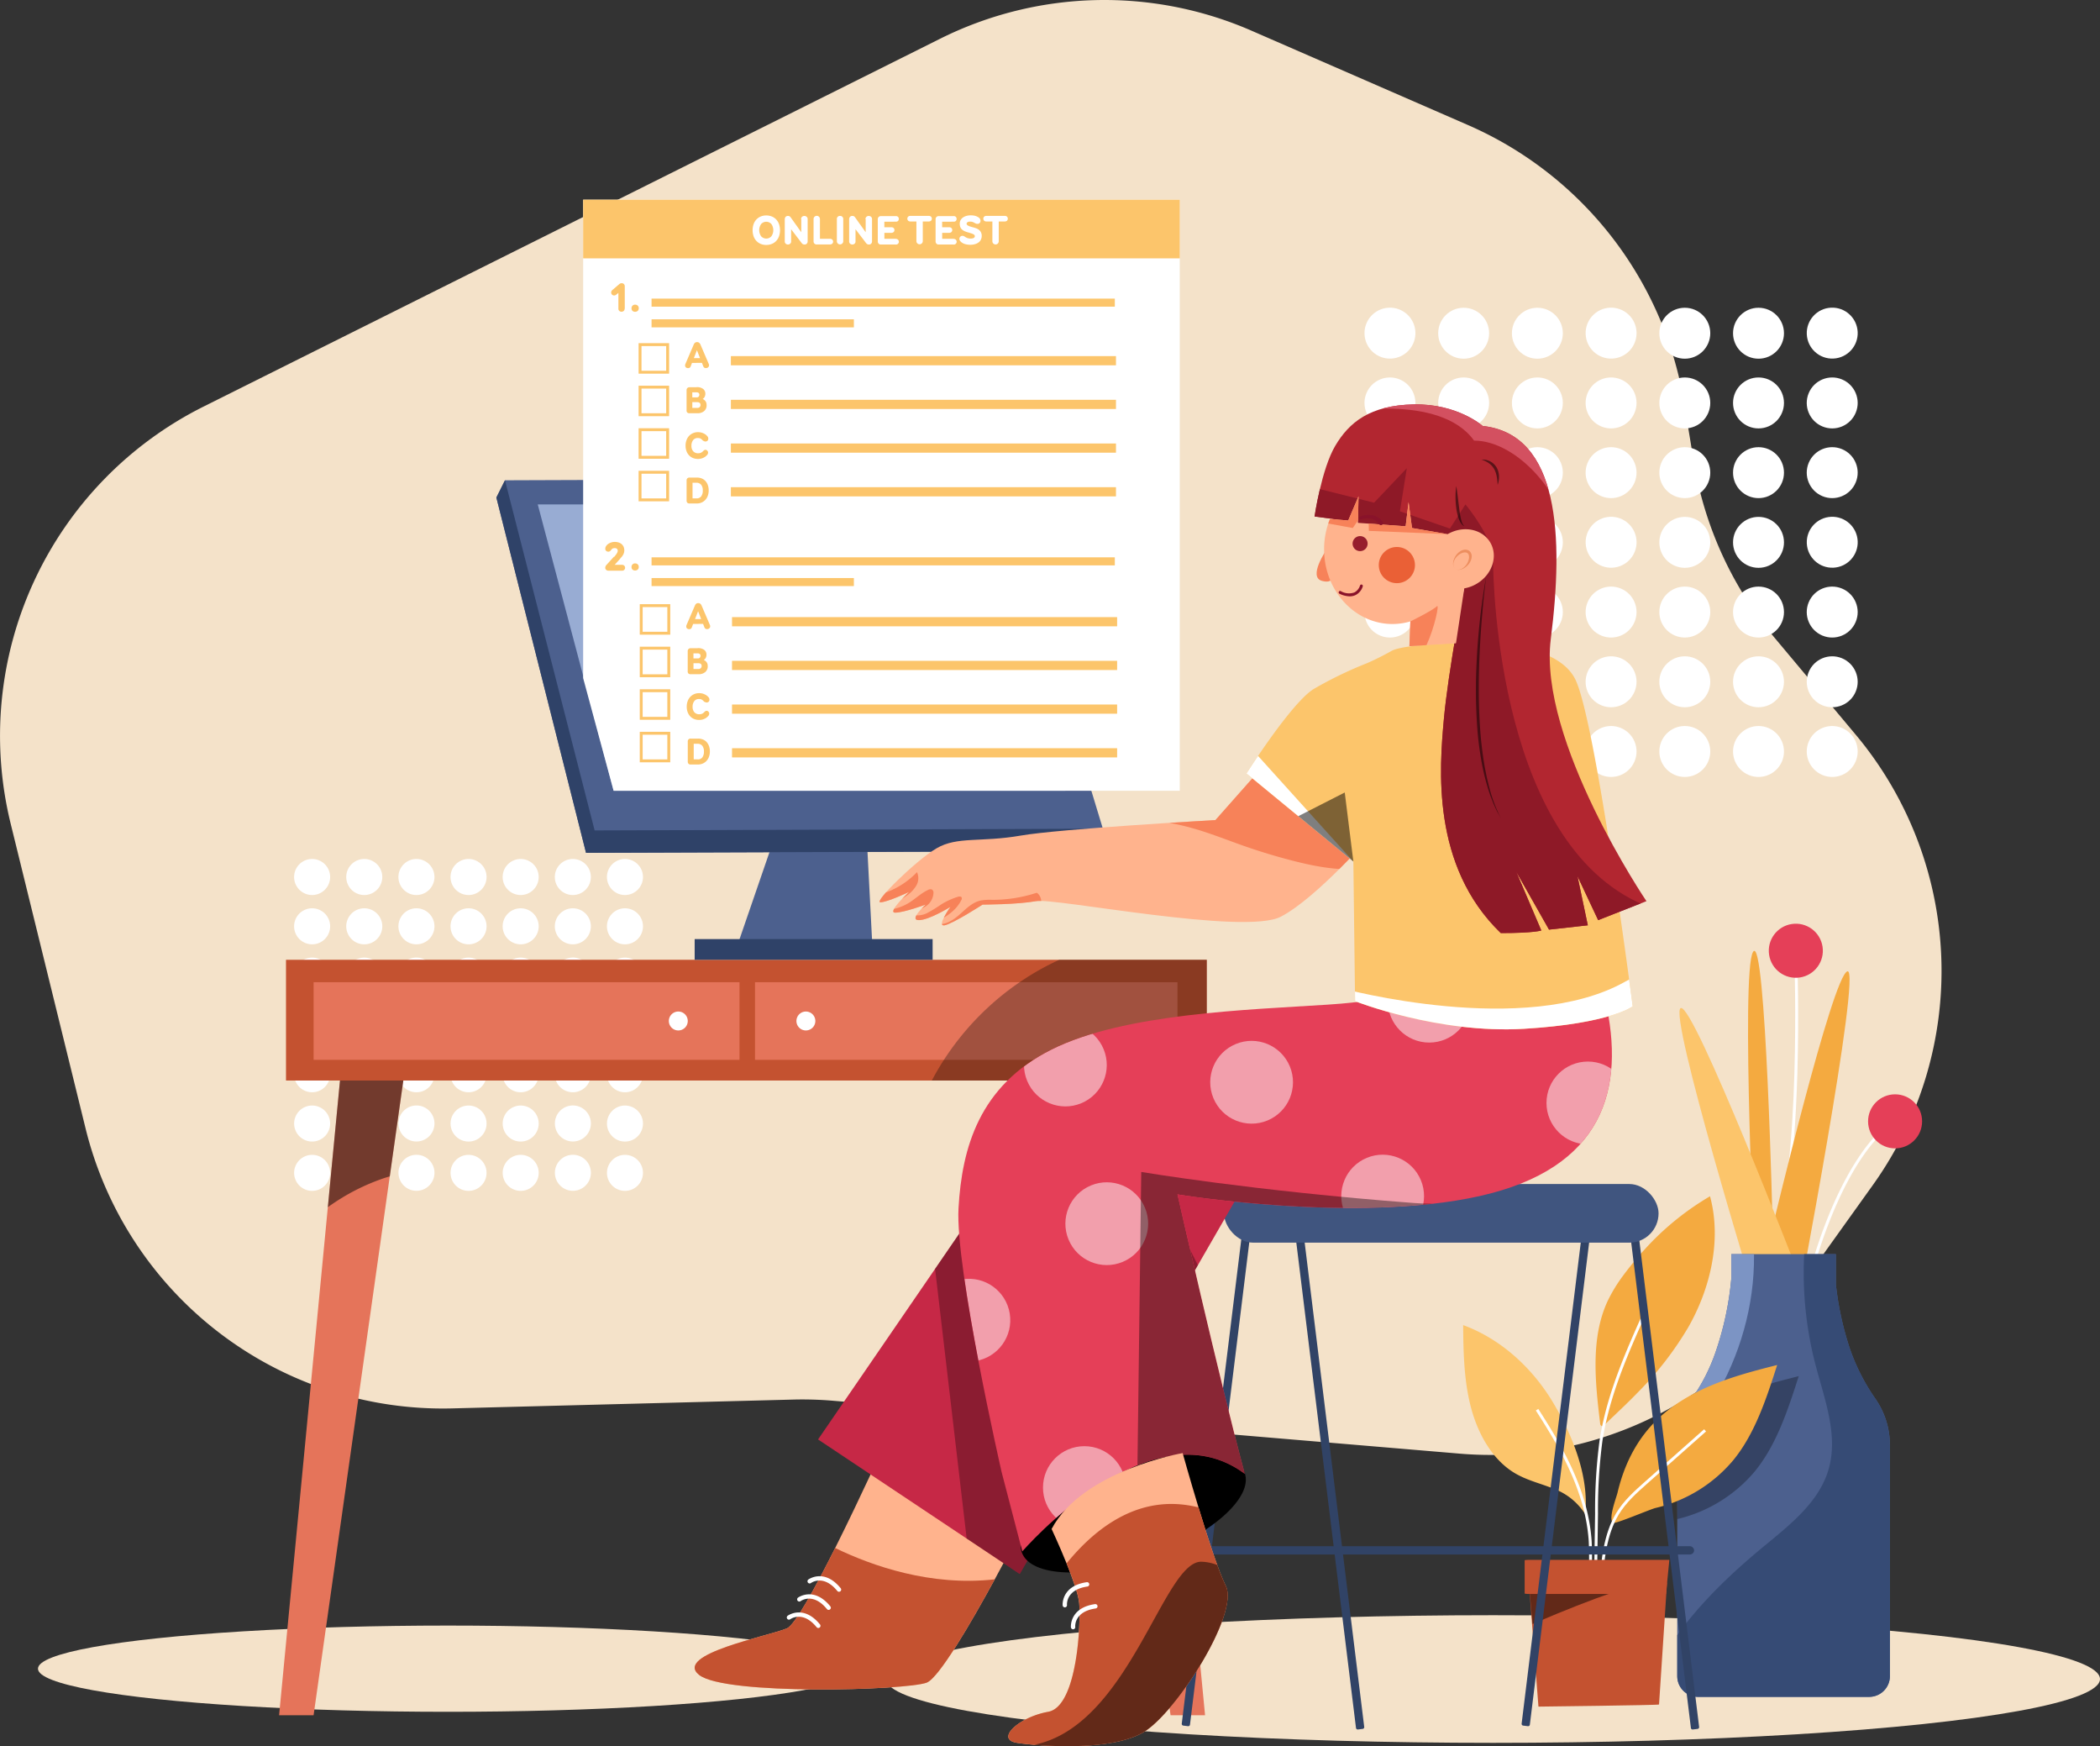 <svg xmlns="http://www.w3.org/2000/svg" xmlns:xlink="http://www.w3.org/1999/xlink" width="579.263" height="481.539" viewBox="0 0 579.263 481.539">
  <rect x="0" y="0" width="579.263" height="481.539" fill="#333333" stroke="none"/>
  <defs>
    <clipPath id="clip-path">
      <path id="Path_770" data-name="Path 770" d="M3249.924,2109.7a85.349,85.349,0,0,1-3.826-17.608v-8.371h-28.854v6.788a85.349,85.349,0,0,1-4.318,20.189,51.15,51.15,0,0,1-6.5,12.773,22.336,22.336,0,0,0-4.087,12.889v63.736a5.724,5.724,0,0,0,5.706,5.708h47.247a5.724,5.724,0,0,0,5.708-5.708v-63.736a22.338,22.338,0,0,0-3.935-12.67A55.928,55.928,0,0,1,3249.924,2109.7Z" transform="translate(-3202.34 -2083.72)" fill="none"/>
    </clipPath>
    <clipPath id="clip-path-2">
      <path id="Path_799" data-name="Path 799" d="M2328.636,1684.937s9.029,2.378-12.841,3.812-56.125,2.378-76.1,12.365-24.733,27.113-25.682,43.76,11.892,72.772,11.892,72.772l5.706,21.88s35.2-40.9,61.358-21.4c-7.61-28.539-18.549-77.046-18.549-77.046s48.99,8.086,83.236.476,40.429-29.494,34.723-54.223S2328.636,1684.937,2328.636,1684.937Z" transform="translate(-2213.96 -1675.682)" fill="none"/>
    </clipPath>
    <clipPath id="clip-path-3">
      <path id="Path_811" data-name="Path 811" d="M2213.076,1404.15l-14.745,16.653s-42.807,2.38-53.748,4.282-17.44.158-23.148,3.487-17.44,14.9-15.538,14.9,7.927-2.853,7.927-2.853-6.182,5.706-3.812,5.706,8.4-2.219,8.4-2.219-4.757,4.282-1.9,4.282,8.72-3.648,8.72-3.648-3.965,5.55-1.585,5.074,10.463-5.708,10.463-5.708,9.512,0,14.745-.951,57.552,9.512,67.54,4.282,25.21-22.831,25.21-22.831Z" transform="translate(-2105.692 -1404.15)" fill="none"/>
    </clipPath>
    <clipPath id="clip-path-4">
      <path id="Path_815" data-name="Path 815" d="M2716.624,1343.7s-6.184,4.755-29.966,6.184-46.613-7.618-46.613-7.618l-.476-38.523-15.187-12.5-14.3-11.762s12.368-19.5,18.551-23.307a108.993,108.993,0,0,1,14.739-7.131,73.57,73.57,0,0,0,6.659-3.331c3.331-1.9,17.837-2.139,17.837-2.139s27.35-2.141,33.058,10.233S2716.624,1343.7,2716.624,1343.7Z" transform="translate(-2610.08 -1243.435)" fill="none"/>
    </clipPath>
    <clipPath id="clip-path-5">
      <path id="Path_819" data-name="Path 819" d="M2750.094,921.728s-6.9-6.184-19.025-5.945-17.837,4.994-21.641,11.414-5.708,19.5-5.708,19.5l5.469.712,30.917,7.849,4.9,11.254s-4.414,22.755-5.618,36.071-3.567,40.429,15.7,58.988c9.274,0,11.176-.714,11.176-.714l-6.9-16.172,9.029,15.935,10.7-1.19-2.853-13.555,5.706,12.129,13.319-5.233s-29.966-44.235-26.4-72.3S2771.34,924.028,2750.094,921.728Z" transform="translate(-2703.72 -915.776)" fill="none"/>
    </clipPath>
    <clipPath id="clip-path-6">
      <path id="Path_823" data-name="Path 823" d="M2758.8,1066.387a10.132,10.132,0,0,1-3.343,1.218l-2.283,15.144-8.114.5-4.729.289.263-6.822a17.389,17.389,0,0,1-4.938.718c-10.421,0-18.86-9.229-18.86-20.61a22.131,22.131,0,0,1,1.627-8.367l5.032.437,2.853-6.659-.156,7.3,13.156.951.8-6.659.951,7.135,9.831,1.693c4.32-2.492,9.6-1.441,11.786,2.35S2763.128,1063.889,2758.8,1066.387Z" transform="translate(-2716.8 -1042.24)" fill="none"/>
    </clipPath>
  </defs>
  <g id="_07" data-name="07" transform="translate(-179.869 -72.23)">
    <path id="Path_727" data-name="Path 727" d="M1386.007,535.912a101.486,101.486,0,0,1-22.327-48.645L1361,471.015a101.5,101.5,0,0,0-59.6-76.533l-59.747-26.037a101.492,101.492,0,0,0-85.874,2.241L952.636,472.11a101.49,101.49,0,0,0-53.22,115.032l20.652,84.008a101.488,101.488,0,0,0,101.179,77.229l93.932-2.428a101.439,101.439,0,0,1,11.156.325l172.77,14.581a101.494,101.494,0,0,0,91.065-42.06l22.889-31.98a101.49,101.49,0,0,0-4.717-124.231Z" transform="translate(-716.602 -287.767)" fill="#f4e2c9"/>
    <path id="Path_728" data-name="Path 728" d="M1305.772,1540.59a4.97,4.97,0,1,0,4.968,4.969,4.97,4.97,0,0,0-4.968-4.969Z" transform="translate(-1039.806 -1231.484)" fill="#fff"/>
    <path id="Path_729" data-name="Path 729" d="M1377.46,1540.59a4.97,4.97,0,1,0,4.97,4.968A4.97,4.97,0,0,0,1377.46,1540.59Z" transform="translate(-1097.112 -1231.484)" fill="#fff"/>
    <path id="Path_730" data-name="Path 730" d="M1449.192,1540.59a4.97,4.97,0,1,0,4.968,4.969A4.97,4.97,0,0,0,1449.192,1540.59Z" transform="translate(-1154.45 -1231.484)" fill="#fff"/>
    <path id="Path_731" data-name="Path 731" d="M1520.822,1540.59a4.97,4.97,0,1,0,4.968,4.969,4.97,4.97,0,0,0-4.968-4.969Z" transform="translate(-1211.708 -1231.484)" fill="#fff"/>
    <path id="Path_732" data-name="Path 732" d="M1592.5,1540.59a4.97,4.97,0,1,0,4.968,4.969,4.97,4.97,0,0,0-4.968-4.969Z" transform="translate(-1269.006 -1231.484)" fill="#fff"/>
    <path id="Path_733" data-name="Path 733" d="M1664.2,1540.59a4.97,4.97,0,1,0,4.97,4.968A4.97,4.97,0,0,0,1664.2,1540.59Z" transform="translate(-1326.32 -1231.484)" fill="#fff"/>
    <path id="Path_734" data-name="Path 734" d="M1735.872,1540.59a4.97,4.97,0,1,0,4.968,4.969A4.97,4.97,0,0,0,1735.872,1540.59Z" transform="translate(-1383.611 -1231.484)" fill="#fff"/>
    <path id="Path_735" data-name="Path 735" d="M1305.772,1608.36a4.97,4.97,0,1,0,4.968,4.969A4.97,4.97,0,0,0,1305.772,1608.36Z" transform="translate(-1039.806 -1285.657)" fill="#fff"/>
    <path id="Path_736" data-name="Path 736" d="M1377.46,1608.36a4.97,4.97,0,1,0,4.97,4.97A4.97,4.97,0,0,0,1377.46,1608.36Z" transform="translate(-1097.112 -1285.657)" fill="#fff"/>
    <path id="Path_737" data-name="Path 737" d="M1449.192,1608.36a4.97,4.97,0,1,0,4.968,4.969,4.97,4.97,0,0,0-4.968-4.969Z" transform="translate(-1154.45 -1285.657)" fill="#fff"/>
    <path id="Path_738" data-name="Path 738" d="M1520.822,1608.36a4.97,4.97,0,1,0,4.968,4.969A4.97,4.97,0,0,0,1520.822,1608.36Z" transform="translate(-1211.708 -1285.657)" fill="#fff"/>
    <path id="Path_739" data-name="Path 739" d="M1592.5,1608.36a4.97,4.97,0,1,0,4.968,4.969A4.97,4.97,0,0,0,1592.5,1608.36Z" transform="translate(-1269.006 -1285.657)" fill="#fff"/>
    <path id="Path_740" data-name="Path 740" d="M1664.2,1608.36a4.97,4.97,0,1,0,4.97,4.97A4.97,4.97,0,0,0,1664.2,1608.36Z" transform="translate(-1326.32 -1285.657)" fill="#fff"/>
    <path id="Path_741" data-name="Path 741" d="M1735.872,1608.36a4.97,4.97,0,1,0,4.968,4.969,4.97,4.97,0,0,0-4.968-4.969Z" transform="translate(-1383.611 -1285.657)" fill="#fff"/>
    <circle id="Ellipse_187" data-name="Ellipse 187" cx="4.968" cy="4.968" r="4.968" transform="translate(259.475 343.958) rotate(-67.5)" fill="#fff"/>
    <circle id="Ellipse_188" data-name="Ellipse 188" cx="4.968" cy="4.968" r="4.968" transform="translate(273.857 343.959) rotate(-67.5)" fill="#fff"/>
    <circle id="Ellipse_189" data-name="Ellipse 189" cx="4.968" cy="4.968" r="4.968" transform="translate(289.045 337.146) rotate(-9.22)" fill="#fff"/>
    <circle id="Ellipse_190" data-name="Ellipse 190" cx="4.968" cy="4.968" r="4.968" transform="translate(304.146 336.302)" fill="#fff"/>
    <circle id="Ellipse_191" data-name="Ellipse 191" cx="4.968" cy="4.968" r="4.968" transform="translate(317.004 343.959) rotate(-67.5)" fill="#fff"/>
    <circle id="Ellipse_192" data-name="Ellipse 192" cx="4.968" cy="4.968" r="4.968" transform="translate(332.191 337.144) rotate(-9.22)" fill="#fff"/>
    <circle id="Ellipse_193" data-name="Ellipse 193" cx="4.968" cy="4.968" r="4.968" transform="translate(347.294 336.302)" fill="#fff"/>
    <path id="Path_742" data-name="Path 742" d="M1305.772,1743.91a4.97,4.97,0,1,0,4.968,4.969,4.97,4.97,0,0,0-4.968-4.969Z" transform="translate(-1039.806 -1394.01)" fill="#fff"/>
    <path id="Path_743" data-name="Path 743" d="M1377.46,1743.91a4.97,4.97,0,1,0,4.97,4.968A4.97,4.97,0,0,0,1377.46,1743.91Z" transform="translate(-1097.112 -1394.01)" fill="#fff"/>
    <path id="Path_744" data-name="Path 744" d="M1449.192,1743.91a4.97,4.97,0,1,0,4.968,4.969A4.97,4.97,0,0,0,1449.192,1743.91Z" transform="translate(-1154.45 -1394.01)" fill="#fff"/>
    <path id="Path_745" data-name="Path 745" d="M1520.822,1743.91a4.97,4.97,0,1,0,4.968,4.969,4.97,4.97,0,0,0-4.968-4.969Z" transform="translate(-1211.708 -1394.01)" fill="#fff"/>
    <path id="Path_746" data-name="Path 746" d="M1592.5,1743.91a4.97,4.97,0,1,0,4.968,4.969,4.97,4.97,0,0,0-4.968-4.969Z" transform="translate(-1269.006 -1394.01)" fill="#fff"/>
    <path id="Path_747" data-name="Path 747" d="M1664.2,1743.91a4.97,4.97,0,1,0,4.97,4.968A4.97,4.97,0,0,0,1664.2,1743.91Z" transform="translate(-1326.32 -1394.01)" fill="#fff"/>
    <path id="Path_748" data-name="Path 748" d="M1735.872,1743.91a4.97,4.97,0,1,0,4.968,4.969A4.97,4.97,0,0,0,1735.872,1743.91Z" transform="translate(-1383.611 -1394.01)" fill="#fff"/>
    <path id="Path_749" data-name="Path 749" d="M1305.772,1811.68a4.97,4.97,0,1,0,4.968,4.969,4.97,4.97,0,0,0-4.968-4.969Z" transform="translate(-1039.806 -1448.183)" fill="#fff"/>
    <path id="Path_750" data-name="Path 750" d="M1377.46,1811.68a4.97,4.97,0,1,0,4.97,4.968A4.97,4.97,0,0,0,1377.46,1811.68Z" transform="translate(-1097.112 -1448.183)" fill="#fff"/>
    <path id="Path_751" data-name="Path 751" d="M1449.192,1811.68a4.97,4.97,0,1,0,4.968,4.969A4.97,4.97,0,0,0,1449.192,1811.68Z" transform="translate(-1154.45 -1448.183)" fill="#fff"/>
    <path id="Path_752" data-name="Path 752" d="M1520.822,1811.68a4.97,4.97,0,1,0,4.968,4.969,4.97,4.97,0,0,0-4.968-4.969Z" transform="translate(-1211.708 -1448.183)" fill="#fff"/>
    <path id="Path_753" data-name="Path 753" d="M1592.5,1811.68a4.97,4.97,0,1,0,4.968,4.969,4.97,4.97,0,0,0-4.968-4.969Z" transform="translate(-1269.006 -1448.183)" fill="#fff"/>
    <path id="Path_754" data-name="Path 754" d="M1664.2,1811.68a4.97,4.97,0,1,0,4.97,4.968A4.97,4.97,0,0,0,1664.2,1811.68Z" transform="translate(-1326.32 -1448.183)" fill="#fff"/>
    <path id="Path_755" data-name="Path 755" d="M1735.872,1811.68a4.97,4.97,0,1,0,4.968,4.969A4.97,4.97,0,0,0,1735.872,1811.68Z" transform="translate(-1383.611 -1448.183)" fill="#fff"/>
    <circle id="Ellipse_194" data-name="Ellipse 194" cx="4.968" cy="4.968" r="4.968" transform="translate(259.476 384.751) rotate(-67.5)" fill="#fff"/>
    <circle id="Ellipse_195" data-name="Ellipse 195" cx="4.968" cy="4.968" r="4.968" transform="translate(273.858 384.753) rotate(-67.5)" fill="#fff"/>
    <circle id="Ellipse_196" data-name="Ellipse 196" cx="4.968" cy="4.968" r="4.968" transform="translate(289.049 377.94) rotate(-9.22)" fill="#fff"/>
    <circle id="Ellipse_197" data-name="Ellipse 197" cx="4.968" cy="4.968" r="4.968" transform="translate(304.146 377.097)" fill="#fff"/>
    <circle id="Ellipse_198" data-name="Ellipse 198" cx="4.968" cy="4.968" r="4.968" transform="translate(317.005 384.752) rotate(-67.5)" fill="#fff"/>
    <circle id="Ellipse_199" data-name="Ellipse 199" cx="4.968" cy="4.968" r="4.968" transform="translate(332.193 377.937) rotate(-9.22)" fill="#fff"/>
    <circle id="Ellipse_200" data-name="Ellipse 200" cx="4.968" cy="4.968" r="4.968" transform="translate(347.294 377.097)" fill="#fff"/>
    <circle id="Ellipse_201" data-name="Ellipse 201" cx="4.968" cy="4.968" r="4.968" transform="translate(259.474 398.35) rotate(-67.5)" fill="#fff"/>
    <circle id="Ellipse_202" data-name="Ellipse 202" cx="4.968" cy="4.968" r="4.968" transform="translate(273.856 398.351) rotate(-67.5)" fill="#fff"/>
    <circle id="Ellipse_203" data-name="Ellipse 203" cx="4.968" cy="4.968" r="4.968" transform="translate(289.049 391.537) rotate(-9.22)" fill="#fff"/>
    <circle id="Ellipse_204" data-name="Ellipse 204" cx="4.968" cy="4.968" r="4.968" transform="translate(304.146 390.694)" fill="#fff"/>
    <circle id="Ellipse_205" data-name="Ellipse 205" cx="4.968" cy="4.968" r="4.968" transform="translate(317.005 398.349) rotate(-67.5)" fill="#fff"/>
    <circle id="Ellipse_206" data-name="Ellipse 206" cx="4.968" cy="4.968" r="4.968" transform="translate(332.195 391.536) rotate(-9.22)" fill="#fff"/>
    <circle id="Ellipse_207" data-name="Ellipse 207" cx="4.968" cy="4.968" r="4.968" transform="translate(347.294 390.694)" fill="#fff"/>
    <circle id="Ellipse_208" data-name="Ellipse 208" cx="7.024" cy="7.024" r="7.024" transform="matrix(0.999, -0.045, 0.045, 0.999, 555.942, 157.397)" fill="#fff"/>
    <circle id="Ellipse_209" data-name="Ellipse 209" cx="7.024" cy="7.024" r="7.024" transform="translate(576.58 157.098)" fill="#fff"/>
    <circle id="Ellipse_210" data-name="Ellipse 210" cx="7.024" cy="7.024" r="7.024" transform="translate(596.913 157.098)" fill="#fff"/>
    <circle id="Ellipse_211" data-name="Ellipse 211" cx="7.024" cy="7.024" r="7.024" transform="matrix(0.999, -0.045, 0.045, 0.999, 616.941, 157.395)" fill="#fff"/>
    <circle id="Ellipse_212" data-name="Ellipse 212" cx="7.024" cy="7.024" r="7.024" transform="translate(637.579 157.098)" fill="#fff"/>
    <circle id="Ellipse_213" data-name="Ellipse 213" cx="7.024" cy="7.024" r="7.024" transform="translate(657.912 157.098)" fill="#fff"/>
    <circle id="Ellipse_214" data-name="Ellipse 214" cx="7.024" cy="7.024" r="7.024" transform="matrix(0.999, -0.045, 0.045, 0.999, 677.937, 157.391)" fill="#fff"/>
    <circle id="Ellipse_215" data-name="Ellipse 215" cx="7.024" cy="7.024" r="7.024" transform="translate(554.094 187.147) rotate(-67.5)" fill="#fff"/>
    <circle id="Ellipse_216" data-name="Ellipse 216" cx="7.024" cy="7.024" r="7.024" transform="translate(576.58 176.321)" fill="#fff"/>
    <circle id="Ellipse_217" data-name="Ellipse 217" cx="7.024" cy="7.024" r="7.024" transform="translate(596.913 176.321)" fill="#fff"/>
    <circle id="Ellipse_218" data-name="Ellipse 218" cx="7.024" cy="7.024" r="7.024" transform="translate(615.091 187.146) rotate(-67.5)" fill="#fff"/>
    <circle id="Ellipse_219" data-name="Ellipse 219" cx="7.024" cy="7.024" r="7.024" transform="translate(637.579 176.321)" fill="#fff"/>
    <circle id="Ellipse_220" data-name="Ellipse 220" cx="7.024" cy="7.024" r="7.024" transform="translate(657.912 176.321)" fill="#fff"/>
    <circle id="Ellipse_221" data-name="Ellipse 221" cx="7.024" cy="7.024" r="7.024" transform="translate(676.088 187.146) rotate(-67.5)" fill="#fff"/>
    <circle id="Ellipse_222" data-name="Ellipse 222" cx="7.024" cy="7.024" r="7.024" transform="translate(554.094 206.37) rotate(-67.5)" fill="#fff"/>
    <circle id="Ellipse_223" data-name="Ellipse 223" cx="7.024" cy="7.024" r="7.024" transform="translate(576.58 195.545)" fill="#fff"/>
    <circle id="Ellipse_224" data-name="Ellipse 224" cx="7.024" cy="7.024" r="7.024" transform="translate(596.913 195.545)" fill="#fff"/>
    <circle id="Ellipse_225" data-name="Ellipse 225" cx="7.024" cy="7.024" r="7.024" transform="translate(615.091 206.37) rotate(-67.5)" fill="#fff"/>
    <circle id="Ellipse_226" data-name="Ellipse 226" cx="7.024" cy="7.024" r="7.024" transform="translate(637.579 195.545)" fill="#fff"/>
    <circle id="Ellipse_227" data-name="Ellipse 227" cx="7.024" cy="7.024" r="7.024" transform="translate(657.912 195.545)" fill="#fff"/>
    <circle id="Ellipse_228" data-name="Ellipse 228" cx="7.024" cy="7.024" r="7.024" transform="translate(676.087 206.37) rotate(-67.5)" fill="#fff"/>
    <circle id="Ellipse_229" data-name="Ellipse 229" cx="7.024" cy="7.024" r="7.024" transform="matrix(0.999, -0.045, 0.045, 0.999, 555.944, 215.068)" fill="#fff"/>
    <circle id="Ellipse_230" data-name="Ellipse 230" cx="7.024" cy="7.024" r="7.024" transform="translate(576.58 214.768)" fill="#fff"/>
    <circle id="Ellipse_231" data-name="Ellipse 231" cx="7.024" cy="7.024" r="7.024" transform="translate(596.913 214.768)" fill="#fff"/>
    <circle id="Ellipse_232" data-name="Ellipse 232" cx="7.024" cy="7.024" r="7.024" transform="matrix(0.999, -0.045, 0.045, 0.999, 616.944, 215.064)" fill="#fff"/>
    <circle id="Ellipse_233" data-name="Ellipse 233" cx="7.024" cy="7.024" r="7.024" transform="translate(637.579 214.768)" fill="#fff"/>
    <circle id="Ellipse_234" data-name="Ellipse 234" cx="7.024" cy="7.024" r="7.024" transform="translate(657.912 214.768)" fill="#fff"/>
    <circle id="Ellipse_235" data-name="Ellipse 235" cx="7.024" cy="7.024" r="7.024" transform="matrix(0.999, -0.045, 0.045, 0.999, 677.94, 215.062)" fill="#fff"/>
    <circle id="Ellipse_236" data-name="Ellipse 236" cx="7.024" cy="7.024" r="7.024" transform="translate(554.092 244.818) rotate(-67.5)" fill="#fff"/>
    <circle id="Ellipse_237" data-name="Ellipse 237" cx="7.024" cy="7.024" r="7.024" transform="translate(576.58 233.992)" fill="#fff"/>
    <circle id="Ellipse_238" data-name="Ellipse 238" cx="7.024" cy="7.024" r="7.024" transform="translate(596.913 233.992)" fill="#fff"/>
    <circle id="Ellipse_239" data-name="Ellipse 239" cx="7.024" cy="7.024" r="7.024" transform="translate(615.092 244.817) rotate(-67.5)" fill="#fff"/>
    <circle id="Ellipse_240" data-name="Ellipse 240" cx="7.024" cy="7.024" r="7.024" transform="translate(637.579 233.992)" fill="#fff"/>
    <circle id="Ellipse_241" data-name="Ellipse 241" cx="7.024" cy="7.024" r="7.024" transform="translate(657.912 233.992)" fill="#fff"/>
    <circle id="Ellipse_242" data-name="Ellipse 242" cx="7.024" cy="7.024" r="7.024" transform="translate(676.088 244.817) rotate(-67.5)" fill="#fff"/>
    <circle id="Ellipse_243" data-name="Ellipse 243" cx="7.024" cy="7.024" r="7.024" transform="translate(554.092 264.041) rotate(-67.5)" fill="#fff"/>
    <circle id="Ellipse_244" data-name="Ellipse 244" cx="7.024" cy="7.024" r="7.024" transform="translate(576.58 253.215)" fill="#fff"/>
    <circle id="Ellipse_245" data-name="Ellipse 245" cx="7.024" cy="7.024" r="7.024" transform="translate(596.913 253.215)" fill="#fff"/>
    <circle id="Ellipse_246" data-name="Ellipse 246" cx="7.024" cy="7.024" r="7.024" transform="translate(615.091 264.039) rotate(-67.5)" fill="#fff"/>
    <circle id="Ellipse_247" data-name="Ellipse 247" cx="7.024" cy="7.024" r="7.024" transform="translate(637.579 253.215)" fill="#fff"/>
    <circle id="Ellipse_248" data-name="Ellipse 248" cx="7.024" cy="7.024" r="7.024" transform="translate(657.912 253.215)" fill="#fff"/>
    <circle id="Ellipse_249" data-name="Ellipse 249" cx="7.024" cy="7.024" r="7.024" transform="translate(676.088 264.041) rotate(-67.5)" fill="#fff"/>
    <circle id="Ellipse_250" data-name="Ellipse 250" cx="7.024" cy="7.024" r="7.024" transform="translate(554.093 283.265) rotate(-67.5)" fill="#fff"/>
    <circle id="Ellipse_251" data-name="Ellipse 251" cx="7.024" cy="7.024" r="7.024" transform="translate(576.58 272.438)" fill="#fff"/>
    <circle id="Ellipse_252" data-name="Ellipse 252" cx="7.024" cy="7.024" r="7.024" transform="translate(596.913 272.438)" fill="#fff"/>
    <circle id="Ellipse_253" data-name="Ellipse 253" cx="7.024" cy="7.024" r="7.024" transform="translate(615.09 283.263) rotate(-67.5)" fill="#fff"/>
    <circle id="Ellipse_254" data-name="Ellipse 254" cx="7.024" cy="7.024" r="7.024" transform="translate(637.579 272.438)" fill="#fff"/>
    <circle id="Ellipse_255" data-name="Ellipse 255" cx="7.024" cy="7.024" r="7.024" transform="translate(657.912 272.438)" fill="#fff"/>
    <circle id="Ellipse_256" data-name="Ellipse 256" cx="7.024" cy="7.024" r="7.024" transform="translate(676.087 283.264) rotate(-67.5)" fill="#fff"/>
    <ellipse id="Ellipse_257" data-name="Ellipse 257" cx="167.425" cy="17.598" rx="167.425" ry="17.598" transform="translate(424.281 517.648)" fill="#f4e2c9"/>
    <ellipse id="Ellipse_258" data-name="Ellipse 258" cx="113.125" cy="11.89" rx="113.125" ry="11.89" transform="translate(190.342 520.503)" fill="#f4e2c9"/>
    <path id="Path_756" data-name="Path 756" d="M2391.1,1778.71H2373.02l5.622,39.753,21.015,148.6h9.512l-13.443-140.1Z" transform="translate(-1896.895 -1421.828)" fill="#e5745a"/>
    <g id="Group_297" data-name="Group 297" transform="translate(476.121 356.882)" opacity="0.5">
      <path id="Path_757" data-name="Path 757" d="M2373,1778.71l5.618,39.753c.4.11.785.225,1.17.347a58.353,58.353,0,0,1,15.915,8.152l-4.633-48.252Z" transform="translate(-2373 -1778.71)"/>
    </g>
    <path id="Path_758" data-name="Path 758" d="M1293.613,1826.962l-13.443,140.1h9.514l21.013-148.6,5.622-39.753h-18.074Z" transform="translate(-1023.315 -1421.828)" fill="#e5745a"/>
    <g id="Group_298" data-name="Group 298" transform="translate(270.298 356.882)" opacity="0.5">
      <path id="Path_759" data-name="Path 759" d="M1347.17,1826.962a58.436,58.436,0,0,1,15.915-8.152c.385-.122.775-.237,1.17-.347l5.618-39.753H1351.8Z" transform="translate(-1347.17 -1778.71)"/>
    </g>
    <rect id="Rectangle_246" data-name="Rectangle 246" width="253.991" height="33.294" transform="translate(258.759 336.904)" fill="#c45230"/>
    <rect id="Rectangle_247" data-name="Rectangle 247" width="117.483" height="21.404" transform="translate(266.369 343.088)" fill="#e5745a"/>
    <rect id="Rectangle_248" data-name="Rectangle 248" width="116.532" height="21.404" transform="translate(388.132 343.088)" fill="#e5745a"/>
    <path id="Path_760" data-name="Path 760" d="M1818.608,1750.26a2.608,2.608,0,1,0,2.608,2.608A2.608,2.608,0,0,0,1818.608,1750.26Z" transform="translate(-1451.636 -1399.086)" fill="#fff"/>
    <path id="Path_761" data-name="Path 761" d="M1994,1750.26a2.608,2.608,0,1,0,2.608,2.608A2.608,2.608,0,0,0,1994,1750.26Z" transform="translate(-1591.836 -1399.086)" fill="#fff"/>
    <g id="Group_299" data-name="Group 299" transform="translate(436.9 336.904)" opacity="0.3">
      <path id="Path_762" data-name="Path 762" d="M2201.739,1685.332a75.643,75.643,0,0,0-20.877,21.4q-1.79,2.775-3.343,5.706h75.842v-33.3H2212.7A73.64,73.64,0,0,0,2201.739,1685.332Z" transform="translate(-2177.52 -1679.14)"/>
    </g>
    <path id="Path_763" data-name="Path 763" d="M3340.872,1682.29c.02.558,1.806,55.965-5.682,76.268l.752.277c2.181-5.9,4.946-18.69,5.732-46.067.471-16.35,0-30.365,0-30.5Z" transform="translate(-2666.014 -1344.738)" fill="#fff"/>
    <circle id="Ellipse_259" data-name="Ellipse 259" cx="7.452" cy="7.452" r="7.452" transform="matrix(0.989, -0.151, 0.151, 0.989, 666.733, 328.166)" fill="#e53f58"/>
    <path id="Path_764" data-name="Path 764" d="M3327.058,1672.5c-4.123,1.268-20.612,70.393-20.612,70.393s-1.9-81.175-5.391-75.784.634,91,.634,91l11.1,9.2S3331.179,1671.217,3327.058,1672.5Z" transform="translate(-2637.607 -1332.41)" fill="#f4aa40"/>
    <path id="Path_765" data-name="Path 765" d="M3205.72,1745.421c-3.489,1.585,20.927,81.175,20.927,81.175l11.417-8.244S3209.208,1743.836,3205.72,1745.421Z" transform="translate(-2562.248 -1395.198)" fill="#fcc56b"/>
    <path id="Path_766" data-name="Path 766" d="M3385.4,1942.245a135.147,135.147,0,0,0-4.851,15.55l.782.179c.064-.275,6.471-27.634,19.556-41.031l-.574-.562C3393.387,1923.475,3388.381,1934.361,3385.4,1942.245Z" transform="translate(-2702.273 -1531.875)" fill="#fff"/>
    <circle id="Ellipse_260" data-name="Ellipse 260" cx="7.452" cy="7.452" r="7.452" transform="translate(695.157 374.005)" fill="#e53f58"/>
    <path id="Path_767" data-name="Path 767" d="M3249.924,2109.7a85.349,85.349,0,0,1-3.826-17.608v-8.371h-28.854v6.788a85.349,85.349,0,0,1-4.318,20.189,51.15,51.15,0,0,1-6.5,12.773,22.336,22.336,0,0,0-4.087,12.889v63.736a5.724,5.724,0,0,0,5.706,5.708h47.247a5.724,5.724,0,0,0,5.708-5.708v-63.736a22.338,22.338,0,0,0-3.935-12.67A55.928,55.928,0,0,1,3249.924,2109.7Z" transform="translate(-2559.819 -1665.64)" fill="#4c608e"/>
    <g id="Group_300" data-name="Group 300" transform="translate(642.521 418.08)" clip-path="url(#clip-path)">
      <path id="Path_768" data-name="Path 768" d="M3223,2047.342c-3.812-11.85-8.349-24.077-17.508-32.5l-15.03-3.658a100.535,100.535,0,0,0,1.262,44.877c2.482,9.551,6.4,19.482,3.668,28.967-2.608,9.093-10.68,15.345-17.979,21.37-13.932,11.5-27.024,25-33.348,41.934-2.982,7.978-4.2,17.456.391,24.621,4.94,7.717,14.978,10.347,24.129,10.771a81.485,81.485,0,0,0,53.184-16.854c6.938-5.383,13.1-12.081,16.44-20.2,5.2-12.64,3.028-26.984.281-40.371a558.244,558.244,0,0,0-15.49-58.952Z" transform="translate(-3153.636 -2025.734)" fill="#364b75"/>
      <path id="Path_769" data-name="Path 769" d="M3153.546,2031.91c-1.258,7.518.989,15.13,1.467,22.735,1.156,18.371-7.955,35.66-17,51.691,23.316-15.018,36.9-43.91,33.589-71.44Z" transform="translate(-3150.917 -2042.305)" fill="#7c94c4"/>
    </g>
    <g id="Group_301" data-name="Group 301" transform="translate(642.517 451.725)" opacity="0.3">
      <path id="Path_771" data-name="Path 771" d="M3202.657,2266.544l-.337,24.278a39.857,39.857,0,0,0,21.4-13.156c5.983-7.319,9.119-16.918,12.115-26.256-10.233,2.564-20.676,5.417-29.4,11.91A36.853,36.853,0,0,0,3202.657,2266.544Z" transform="translate(-3202.32 -2251.41)"/>
    </g>
    <path id="Path_772" data-name="Path 772" d="M3104.738,2017.537a96.662,96.662,0,0,0-7.187,8.585,42.718,42.718,0,0,0-4.161,6.838c-4.767,10.158-3.5,22.384-2.113,33.75a1.031,1.031,0,0,0,.333.779c.3.185.662-.084.923-.339,3.054-2.978,6.122-5.769,9.065-8.828a91.508,91.508,0,0,0,14.057-18.156c6.033-10.634,9.2-23.963,5.937-36.015A76.793,76.793,0,0,0,3104.738,2017.537Z" transform="translate(-2470.031 -1602.035)" fill="#f4aa40"/>
    <path id="Path_773" data-name="Path 773" d="M2908,2181.24c.06,7.7.229,15.521,2.207,22.9s6.019,14.384,12.125,17.971c3.309,1.944,7.022,2.795,10.544,4.213a17.444,17.444,0,0,1,8.79,7.057c1.112-10.5-3.582-21.8-8.614-30.369C2927.143,2192.951,2918.265,2185,2908,2181.24Z" transform="translate(-2324.536 -1743.594)" fill="#fcc56b"/>
    <path id="Path_774" data-name="Path 774" d="M3113.516,2271.288c-.335,1.421-2.677,7.374-1.186,8.3.6.373,10.153-3.728,11.681-4.1a39.846,39.846,0,0,0,21.432-13.166c5.985-7.319,9.121-16.92,12.115-26.256-10.233,2.562-20.676,5.417-29.4,11.91C3120.536,2253.644,3115.825,2261.529,3113.516,2271.288Z" transform="translate(-2487.476 -1787.414)" fill="#f4aa40"/>
    <path id="Path_775" data-name="Path 775" d="M3107.776,2338.842c-2.871,2.546-5.839,5.179-7.947,8.666-3.467,5.738-4.1,12.931-4.659,19.278l.8.07c.55-6.26,1.174-13.355,4.545-18.933,2.046-3.383,4.968-5.975,7.793-8.481l16.308-14.46-.531-.6Z" transform="translate(-2474.152 -1858.014)" fill="#fff"/>
    <path id="Path_776" data-name="Path 776" d="M3023.273,2342.363a91.2,91.2,0,0,0,.038-9.516c-.919-13.935-8.078-26.1-14.717-36.417l-.674.436c6.583,10.233,13.684,22.289,14.591,36.035a92.441,92.441,0,0,1-.038,9.43,62.219,62.219,0,0,0,.475,13.7l.789-.145A61.77,61.77,0,0,1,3023.273,2342.363Z" transform="translate(-2404.407 -1835.672)" fill="#fff"/>
    <path id="Path_777" data-name="Path 777" d="M3089.145,2197.453a146.944,146.944,0,0,0-1.226,20.146l-.369,25.08.8.012.369-25.08a146.669,146.669,0,0,1,1.216-20.036c1.948-12.658,7.167-24.32,12.211-35.6l-.732-.329C3096.35,2172.976,3091.109,2184.688,3089.145,2197.453Z" transform="translate(-2468.061 -1727.934)" fill="#fff"/>
    <path id="Path_778" data-name="Path 778" d="M3000.952,2569.381s33.248-.387,33.262-.586l2.207-33.605H2998.3S3000.947,2569.315,3000.952,2569.381Z" transform="translate(-2396.718 -2026.527)" fill="#c45230"/>
    <g id="Group_302" data-name="Group 302" transform="translate(601.588 508.663)" opacity="0.5">
      <path id="Path_779" data-name="Path 779" d="M2999.353,2546.611c.481-.2.961-.423,1.443-.628,7.123-3.046,14.308-5.909,21.559-8.4q2.973-1.2,5.955-2.394H2998.33Z" transform="translate(-2998.33 -2535.19)"/>
    </g>
    <path id="Path_780" data-name="Path 780" d="M2992.56,2504v9.216a5.743,5.743,0,0,0,.991.094h38l.917-9.4h-38.914A5.529,5.529,0,0,0,2992.56,2504Z" transform="translate(-2392.13 -2001.523)" fill="#c45230"/>
    <path id="Path_781" data-name="Path 781" d="M2539.94,2039.556l-1.312-.161a.484.484,0,0,0-.538.419l-16.964,137.941a.483.483,0,0,0,.419.538l1.312.163a.483.483,0,0,0,.538-.421l16.964-137.941A.484.484,0,0,0,2539.94,2039.556Z" transform="translate(-2015.282 -1630.207)" fill="#314366"/>
    <path id="Path_782" data-name="Path 782" d="M3007.19,2039.557l-1.312-.161a.486.486,0,0,0-.538.419l-16.964,137.941a.483.483,0,0,0,.419.538l1.312.163a.484.484,0,0,0,.538-.421l16.966-137.935a.485.485,0,0,0-.421-.544Z" transform="translate(-2388.782 -1630.207)" fill="#314366"/>
    <rect id="Rectangle_249" data-name="Rectangle 249" width="139.939" height="2.287" rx="1.144" transform="translate(507.231 498.609)" fill="#314366"/>
    <path id="Path_783" data-name="Path 783" d="M3138.805,2044.375a.484.484,0,0,0-.538-.419l-1.312.161a.484.484,0,0,0-.419.538l16.964,137.935a.484.484,0,0,0,.538.421l1.312-.163a.484.484,0,0,0,.419-.538Z" transform="translate(-2507.215 -1633.852)" fill="#314366"/>
    <path id="Path_784" data-name="Path 784" d="M2678.385,2044.375a.484.484,0,0,0-.538-.419l-1.312.161a.483.483,0,0,0-.419.538l16.964,137.935a.486.486,0,0,0,.538.421l1.312-.163a.484.484,0,0,0,.419-.538Z" transform="translate(-2139.174 -1633.852)" fill="#314366"/>
    <rect id="Rectangle_250" data-name="Rectangle 250" width="119.861" height="16.172" rx="8.086" transform="translate(517.505 398.738)" fill="#40557f"/>
    <path id="Path_785" data-name="Path 785" d="M1920.748,1513.2l-9.988,29.015h37.1l-1.427-27.588Z" transform="translate(-1527.383 -1209.59)" fill="#4c608e"/>
    <path id="Path_786" data-name="Path 786" d="M1581.248,1018.215l-2.378,4.757,24.733,97.981,140.314-.476,2.225-6.28-29.336-96.458S1579.821,1018.215,1581.248,1018.215Z" transform="translate(-1262.084 -813.539)" fill="#4c608e"/>
    <path id="Path_787" data-name="Path 787" d="M1581.248,1020.11l-2.378,4.757,24.733,97.981,140.314-.476,1.9-6.182-139.839.476Z" transform="translate(-1262.084 -815.434)" fill="#2f4268"/>
    <path id="Path_788" data-name="Path 788" d="M1635.77,1053.3l20.927,78.956h124.618l-22.831-78.956Z" transform="translate(-1307.568 -841.965)" fill="#98acd3"/>
    <rect id="Rectangle_251" data-name="Rectangle 251" width="65.638" height="5.708" transform="translate(371.485 331.196)" fill="#2f4268"/>
    <path id="Path_789" data-name="Path 789" d="M1890.256,2365.48c-5.57,11.12-11.112,21.218-13.281,22.151-4.994,2.139-31.392,7.133-24.257,12.841s57.072,4.282,62.779,2.141c3.355-1.256,12.115-16.286,18.78-28.491,4.685-8.575,8.333-15.748,8.333-15.748L1904.8,2334.83S1897.5,2351.02,1890.256,2365.48Z" transform="translate(-1480.016 -1866.367)" fill="#ffb38d"/>
    <path id="Path_790" data-name="Path 790" d="M1890.256,2487.59c-5.57,11.119-11.112,21.218-13.281,22.151-4.994,2.139-31.392,7.133-24.257,12.841s57.072,4.282,62.779,2.141c3.355-1.256,12.115-16.286,18.78-28.491C1916.592,2498.21,1900.443,2492.526,1890.256,2487.59Z" transform="translate(-1480.016 -1988.477)" fill="#c45230"/>
    <path id="Path_791" data-name="Path 791" d="M2006.826,2527.277a.6.6,0,0,0,.72.965c.141-.1,3.461-2.454,7.265,2.193a.6.6,0,1,0,.931-.762C2011.188,2524.109,2006.868,2527.245,2006.826,2527.277Z" transform="translate(-1603.981 -2019.474)" fill="#fff"/>
    <path id="Path_792" data-name="Path 792" d="M1992.692,2552.171a.6.6,0,0,0,.72.963c.138-.1,3.459-2.454,7.263,2.2a.6.6,0,0,0,.933-.763C1997.052,2549,1992.734,2552.137,1992.692,2552.171Z" transform="translate(-1592.7 -2039.373)" fill="#fff"/>
    <path id="Path_793" data-name="Path 793" d="M1978.393,2577.061a.6.6,0,0,0,.718.965c.14-.1,3.461-2.456,7.265,2.193a.6.6,0,1,0,.931-.762C1982.753,2573.891,1978.435,2577.027,1978.393,2577.061Z" transform="translate(-1581.254 -2059.269)" fill="#fff"/>
    <path id="Path_794" data-name="Path 794" d="M2099.521,1726.59l-11.33,2.474-34.783,50.694L2021.13,1826.8l40.991,27.331,14.647,9.769,49.129-85.154,12.917-22.387s64.231,7.662,78.5-13.742a71.218,71.218,0,0,0,11.41-44.229Z" transform="translate(-1615.608 -1357.623)" fill="#c62846"/>
    <g id="Group_303" data-name="Group 303" transform="translate(437.803 368.967)" opacity="0.3">
      <path id="Path_795" data-name="Path 795" d="M2216.8,1841.414l-34.779,50.694,8.71,74.376,14.655,9.769,49.129-85.154-26.384-52.159Z" transform="translate(-2182.02 -1838.94)"/>
    </g>
    <ellipse id="Ellipse_261" data-name="Ellipse 261" cx="32.636" cy="13.098" rx="32.636" ry="13.098" transform="matrix(0.942, -0.336, 0.336, 0.942, 457.321, 487.989)"/>
    <path id="Path_796" data-name="Path 796" d="M2328.636,1684.946s9.029,2.38-12.841,3.812-56.125,2.378-76.1,12.366-24.733,27.113-25.682,43.76,11.892,72.773,11.892,72.773l5.706,21.88s35.2-40.9,61.358-21.4c-7.61-28.539-18.549-77.046-18.549-77.046s48.99,8.086,83.236.475,40.429-29.494,34.723-54.221S2328.636,1684.946,2328.636,1684.946Z" transform="translate(-1769.749 -1339.48)" fill="#e53f58"/>
    <g id="Group_313" data-name="Group 313" transform="translate(444.211 336.21)" clip-path="url(#clip-path-2)">
      <g id="Group_304" data-name="Group 304" transform="translate(14.621 14.798)" opacity="0.5">
        <circle id="Ellipse_262" data-name="Ellipse 262" cx="11.414" cy="11.414" r="11.414" transform="translate(0 8.736) rotate(-22.5)" fill="#fff"/>
      </g>
      <g id="Group_305" data-name="Group 305" transform="translate(65.989 19.553)" opacity="0.5">
        <circle id="Ellipse_263" data-name="Ellipse 263" cx="11.414" cy="11.414" r="11.414" transform="translate(0 8.736) rotate(-22.5)" fill="#fff"/>
      </g>
      <g id="Group_306" data-name="Group 306" transform="translate(118.482 0.696)" opacity="0.5">
        <circle id="Ellipse_264" data-name="Ellipse 264" cx="11.414" cy="11.414" r="11.414" fill="#fff"/>
      </g>
      <g id="Group_307" data-name="Group 307" transform="translate(162.24 28.758)" opacity="0.5">
        <circle id="Ellipse_265" data-name="Ellipse 265" cx="11.414" cy="11.414" r="11.414" fill="#fff"/>
      </g>
      <g id="Group_308" data-name="Group 308" transform="translate(26.035 58.555)" opacity="0.5">
        <circle id="Ellipse_266" data-name="Ellipse 266" cx="11.414" cy="11.414" r="11.414" transform="translate(0 8.736) rotate(-22.5)" fill="#fff"/>
      </g>
      <g id="Group_309" data-name="Group 309" transform="translate(-10.178 86.982)" opacity="0.5">
        <circle id="Ellipse_267" data-name="Ellipse 267" cx="11.414" cy="11.414" r="11.414" transform="translate(0 3.658) rotate(-9.22)" fill="#fff"/>
      </g>
      <g id="Group_310" data-name="Group 310" transform="translate(23.355 134.824)" opacity="0.5">
        <circle id="Ellipse_268" data-name="Ellipse 268" cx="11.414" cy="11.414" r="11.414" fill="#fff"/>
      </g>
      <g id="Group_311" data-name="Group 311" transform="translate(102.138 50.944)" opacity="0.5">
        <circle id="Ellipse_269" data-name="Ellipse 269" cx="11.414" cy="11.414" r="11.414" transform="translate(0 8.736) rotate(-22.5)" fill="#fff"/>
      </g>
      <g id="Group_312" data-name="Group 312" transform="translate(49.031 33.037)" opacity="0.4">
        <path id="Path_797" data-name="Path 797" d="M3104.424,1840.34,3097,1852.78A56.244,56.244,0,0,0,3104.424,1840.34Z" transform="translate(-2968.856 -1840.34)"/>
        <path id="Path_798" data-name="Path 798" d="M2534.908,1924.615c-44.235-3.331-75.15-8.561-75.15-8.561l-1.428,110.822,54.223-.951,73.9-123.595C2578.125,1913.1,2562.081,1926.66,2534.908,1924.615Z" transform="translate(-2458.33 -1889.892)"/>
      </g>
    </g>
    <path id="Path_800" data-name="Path 800" d="M2335.166,2372.122c-2.43-8.01-4.376-14.992-4.376-14.992s-27.586,4.757-36.15,20.929c0,0,2.123,4.522,4.125,9.488,1.673,4.139,3.272,8.585,3.485,10.965.476,5.231-.475,28.537-8.561,29.964s-14.745,7.61-8.561,8.561,25.682,2.38,34.723-2.853,26.635-32.819,22.829-40.429C2340.748,2389.879,2337.692,2380.447,2335.166,2372.122Z" transform="translate(-1824.699 -1884.193)" fill="#ffb38d"/>
    <path id="Path_801" data-name="Path 801" d="M2340.386,2443.9c-1.645-4.529-3.519-10.433-5.17-15.883-16-4.057-28.291,5.447-36.4,15.425,1.673,4.139,3.272,8.585,3.485,10.965.475,5.231-.476,28.537-8.562,29.964s-14.745,7.61-8.561,8.561c1.152.177,2.765.371,4.685.534,8.395.718,22.684.871,30.038-3.387,9.029-5.233,26.635-32.819,22.829-40.429A60.082,60.082,0,0,1,2340.386,2443.9Z" transform="translate(-1824.739 -1940.09)" fill="#c45230"/>
    <path id="Path_802" data-name="Path 802" d="M2364.015,2534.553c-7.117,1.027-6.661,6.344-6.655,6.4a.6.6,0,0,0,.6.54h.058a.6.6,0,0,0,.542-.656c-.016-.173-.315-4.23,5.63-5.088a.6.6,0,1,0-.177-1.194Z" transform="translate(-1884.37 -2026.013)" fill="#fff"/>
    <path id="Path_803" data-name="Path 803" d="M2375.379,2564.7c-7.119,1.027-6.661,6.344-6.657,6.4a.6.6,0,0,0,.6.542h.062a.6.6,0,0,0,.538-.66c-.018-.17-.357-4.213,5.63-5.084a.6.6,0,0,0-.171-1.192Z" transform="translate(-1893.453 -2050.115)" fill="#fff"/>
    <g id="Group_314" data-name="Group 314" transform="translate(465.124 502.898)" opacity="0.5">
      <path id="Path_804" data-name="Path 804" d="M2368.713,2507.367a12.917,12.917,0,0,0-4.314-.909c-10.526-.437-19.839,45.224-46.21,50.475,8.395.718,22.685.871,30.038-3.387,9.029-5.233,26.635-32.819,22.829-40.429A59.949,59.949,0,0,1,2368.713,2507.367Z" transform="translate(-2318.19 -2506.455)"/>
    </g>
    <path id="Path_805" data-name="Path 805" d="M2198.331,1420.8s-42.807,2.38-53.748,4.282-17.44.159-23.148,3.487-17.44,14.9-15.538,14.9,7.927-2.853,7.927-2.853-6.182,5.706-3.812,5.706,8.4-2.219,8.4-2.219-4.757,4.282-1.9,4.282,8.72-3.648,8.72-3.648-3.965,5.55-1.585,5.074,10.463-5.708,10.463-5.708,9.512,0,14.745-.951,57.552,9.512,67.54,4.282,25.21-22.831,25.21-22.831l-28.531-20.453Z" transform="translate(-1683.203 -1122.42)" fill="#ffb38d"/>
    <g id="Group_315" data-name="Group 315" transform="translate(422.488 281.73)" clip-path="url(#clip-path-3)">
      <path id="Path_806" data-name="Path 806" d="M2418.985,1349.462c-14.045-1.059-28.036,4.214-39.512,12.372l-22.723,17.095a68.469,68.469,0,0,1,35.873.261c4.791,1.346,9.42,3.21,14.117,4.864q6.754,2.374,13.7,4.151c7.046,1.806,14.418,3.136,21.565,1.786,5.333-1,10.907-4.169,12.107-9.46.686-3.022-.2-6.188-1.459-9.017C2446.888,1358.669,2433.028,1350.527,2418.985,1349.462Z" transform="translate(-2306.377 -1360.327)" fill="#f78259"/>
      <path id="Path_807" data-name="Path 807" d="M2208.285,1587a39.229,39.229,0,0,1-12.251,1.956,14.2,14.2,0,0,0-3.369.217c-2.313.566-4.043,2.42-5.839,3.983s-4.129,2.974-6.435,2.38l-.6,8.523c2.625,1.517,5.937.526,8.744-.618a117.914,117.914,0,0,0,16.7-8.469,9.9,9.9,0,0,0,3.79-3.367C2209.844,1590.106,2209.715,1587.945,2208.285,1587Z" transform="translate(-2164.923 -1550.313)" fill="#f78259"/>
      <path id="Path_808" data-name="Path 808" d="M2162.051,1592.25a20.189,20.189,0,0,0-4.516,2.064,39.783,39.783,0,0,1-3.846,2.368,5.8,5.8,0,0,1-4.382.439l-.086,2.7c1.659,1.1,3.88.526,5.722-.225,3.266-1.332,6.527-3.287,8.094-6.447a.835.835,0,0,0,.106-.7C2162.972,1592.077,2162.438,1592.127,2162.051,1592.25Z" transform="translate(-2140.486 -1554.437)" fill="#f78259"/>
      <path id="Path_809" data-name="Path 809" d="M2127.313,1582.229a1.177,1.177,0,0,0-1.065.092c-1.924.877-3.457,2.42-5.251,3.537a13.492,13.492,0,0,1-6.356,2.006l.959,1.766a47.054,47.054,0,0,0,6.128-1.184,11.36,11.36,0,0,0,3.953-1.659,4.639,4.639,0,0,0,2.032-3.612A1.075,1.075,0,0,0,2127.313,1582.229Z" transform="translate(-2112.845 -1546.423)" fill="#f78259"/>
      <path id="Path_810" data-name="Path 810" d="M2092.49,1565.417l.058,4.37a27.053,27.053,0,0,0,9.974-4.531,9.168,9.168,0,0,0,2.717-2.791,4.009,4.009,0,0,0,.223-3.756A22.5,22.5,0,0,1,2092.49,1565.417Z" transform="translate(-2095.139 -1527.699)" fill="#f78259"/>
    </g>
    <path id="Path_812" data-name="Path 812" d="M2667.871,1243.572s-14.506.237-17.837,2.139a73.6,73.6,0,0,1-6.659,3.331,108.767,108.767,0,0,0-14.743,7.135c-6.182,3.806-18.551,23.307-18.551,23.307l14.3,11.762,15.187,12.5.475,38.523s22.831,9.029,46.613,7.608,29.966-6.182,29.966-6.182-9.99-77.53-15.7-89.9S2667.871,1243.572,2667.871,1243.572Z" transform="translate(-2086.391 -993.946)" fill="#fcc56b"/>
    <g id="Group_316" data-name="Group 316" transform="translate(523.689 249.484)" clip-path="url(#clip-path-4)">
      <path id="Path_813" data-name="Path 813" d="M2568.2,1393.5l37.893,7.135-32.5-35.991Z" transform="translate(-2576.603 -1340.321)" fill="#fff"/>
      <path id="Path_814" data-name="Path 814" d="M2810.526,1694.021c-27.586,15.538-78,1.9-78,1.9-8.88,1.585,9.831,31.7,9.831,31.7l86.567-12.038S2838.114,1678.484,2810.526,1694.021Z" transform="translate(-2706.044 -1600.576)" fill="#fff"/>
    </g>
    <path id="Path_816" data-name="Path 816" d="M2768.882,980.47c3.567-28.064,2.458-56.442-18.788-58.742,0,0-6.9-6.184-19.025-5.945s-17.837,4.994-21.641,11.414-5.708,19.5-5.708,19.5l5.469.712,30.917,7.849,4.9,11.254s-4.414,22.755-5.618,36.071-3.567,40.429,15.7,58.989c9.274,0,11.176-.714,11.176-.714l-6.9-16.172,9.029,15.935,10.7-1.19-2.853-13.555,5.706,12.129,13.319-5.233S2765.315,1008.531,2768.882,980.47Z" transform="translate(-2161.243 -732.034)" fill="#b22630"/>
    <g id="Group_317" data-name="Group 317" transform="translate(542.477 183.742)" clip-path="url(#clip-path-5)">
      <path id="Path_817" data-name="Path 817" d="M2774.948,1124.787c-42.335-15.221-43.758-89.887-43.758-96.079s-7.61-15.221-7.61-15.221l-4.281,6.659-13.792-4.755,1.9-11.892-9.029,9.512-19.027-4.755-2.853,44.233,18.549,100.361,97.03,7.61S2817.281,1140.012,2774.948,1124.787Z" transform="translate(-2681.961 -985.899)" fill="#8e1927"/>
      <path id="Path_818" data-name="Path 818" d="M2746.185,821l-10.465,15.7s28.064-5.708,37.576,7.61c11.892,0,25.682,15.221,26.637,30.441s16.172-9.988,16.172-9.988l-19.5-50.895Z" transform="translate(-2729.3 -834.317)" fill="#d35060"/>
    </g>
    <path id="Path_820" data-name="Path 820" d="M2709.208,1115.233s-5.048,7.384-1.252,8.479c2.795.8,3.154-.789,3.437-2.125S2711.1,1113.859,2709.208,1115.233Z" transform="translate(-2163.498 -891.318)" fill="#f78259"/>
    <path id="Path_821" data-name="Path 821" d="M2750.889,1052.647l-9.832-1.693-.951-7.135-.8,6.659-13.156-.951.156-7.3-2.835,6.659-5.032-.437a22.131,22.131,0,0,0-1.627,8.367c0,11.382,8.447,20.61,18.86,20.61a17.4,17.4,0,0,0,4.938-.718l-.263,6.822,4.729-.289,8.114-.5,2.283-15.144a10.134,10.134,0,0,0,3.343-1.218c4.324-2.5,6.055-7.592,3.862-11.382S2755.208,1050.155,2750.889,1052.647Z" transform="translate(-2171.706 -833.116)" fill="#ffb38d"/>
    <g id="Group_318" data-name="Group 318" transform="translate(545.102 209.116)" clip-path="url(#clip-path-6)">
      <path id="Path_822" data-name="Path 822" d="M2742.947,1005.633c-.792-.476-29.494-2.853-29.494-2.853l-4.593,14.892,9.512,1.744,4.28-6.184.158,6.976,21.723.9S2743.74,1006.1,2742.947,1005.633Z" transform="translate(-2710.453 -1010.697)" fill="#f78259"/>
    </g>
    <path id="Path_824" data-name="Path 824" d="M2898.661,1115.791a1.806,1.806,0,0,0-1.152-.365,2.562,2.562,0,0,0-1.072.277,4.12,4.12,0,0,0-1.521,1.376,4.414,4.414,0,0,0-.722,1.838,2.55,2.55,0,0,0,.04.971,1.524,1.524,0,0,0,.5.8,1.405,1.405,0,0,1-.469-.819,2.178,2.178,0,0,1,.038-.945,3.727,3.727,0,0,1,.927-1.605,4.029,4.029,0,0,1,1.483-.991,2.158,2.158,0,0,1,.8-.138,1,1,0,0,1,1,.8,2.172,2.172,0,0,1,.038.8,4,4,0,0,1-.642,1.661,3.709,3.709,0,0,1-1.364,1.258,2.168,2.168,0,0,1-.915.245,1.4,1.4,0,0,1-.9-.277,1.523,1.523,0,0,0,.9.307,2.607,2.607,0,0,0,.957-.173,4.447,4.447,0,0,0,1.637-1.108,4.091,4.091,0,0,0,1-1.788,2.558,2.558,0,0,0,.036-1.108A1.805,1.805,0,0,0,2898.661,1115.791Z" transform="translate(-2313.478 -891.625)" fill="#ed8e5f"/>
    <path id="Path_825" data-name="Path 825" d="M2770.228,1068.32a4.473,4.473,0,0,0-1.631-.6,5.722,5.722,0,0,0-1.685-.016,6.427,6.427,0,0,0-.812.158,5.761,5.761,0,0,0-.8.267.4.4,0,0,0,.281.75h.026a4.7,4.7,0,0,1,.682-.175,5.446,5.446,0,0,1,.714-.092,4.837,4.837,0,0,1,1.4.108,3.337,3.337,0,0,1,1.222.546,3.81,3.81,0,0,1,.931.949l.038.048.02.024a.612.612,0,0,0,.925-.8,5.018,5.018,0,0,0-1.312-1.164Z" transform="translate(-2210.273 -853.434)" fill="#89132a"/>
    <path id="Path_826" data-name="Path 826" d="M2758.324,1096.838a2.073,2.073,0,1,0,1.376.794A2.074,2.074,0,0,0,2758.324,1096.838Z" transform="translate(-2203.016 -876.753)" fill="#961e2d"/>
    <path id="Path_827" data-name="Path 827" d="M2797.542,1111.81a4.988,4.988,0,1,0,3.349,1.839A4.988,4.988,0,0,0,2797.542,1111.81Z" transform="translate(-2231.818 -888.711)" fill="#ea6036"/>
    <path id="Path_828" data-name="Path 828" d="M2743.239,1163.375a.4.4,0,0,0-.491.283,3.194,3.194,0,0,1-1.587,1.9,4.416,4.416,0,0,1-3.722-.381.4.4,0,1,0-.347.724,6.758,6.758,0,0,0,2.809.718,3.746,3.746,0,0,0,1.605-.341,3.951,3.951,0,0,0,2.006-2.408A.4.4,0,0,0,2743.239,1163.375Z" transform="translate(-2187.736 -929.943)" fill="#89132a"/>
    <path id="Path_829" data-name="Path 829" d="M2841.68,1192.973c-1.188,1.188-7.347,4.2-7.347,4.2l-.263,6.822,4.729-.289C2841.155,1198.5,2842.353,1192.307,2841.68,1192.973Z" transform="translate(-2265.439 -953.574)" fill="#f78259"/>
    <g id="Group_319" data-name="Group 319" transform="translate(581.355 206.265)" opacity="0.5">
      <path id="Path_830" data-name="Path 830" d="M2898.874,1036.555c-.182-.925-.307-1.866-.427-2.809l-.343-2.847c-.121-.953-.239-1.908-.4-2.869a18.109,18.109,0,0,0-.215,2.907,22.812,22.812,0,0,0,.175,2.909,15.159,15.159,0,0,0,.612,2.871,7.424,7.424,0,0,0,.6,1.366,3.682,3.682,0,0,0,.447.6,1.666,1.666,0,0,0,.6.433,2.779,2.779,0,0,1-.694-1.2A10.854,10.854,0,0,1,2898.874,1036.555Z" transform="translate(-2897.487 -1028.03)"/>
    </g>
    <g id="Group_320" data-name="Group 320" transform="translate(588.536 198.963)" opacity="0.5">
      <path id="Path_831" data-name="Path 831" d="M2938.083,995.936a2.8,2.8,0,0,0-.038-.307,5.426,5.426,0,0,0-.118-.6,5.143,5.143,0,0,0-.469-1.17,4.415,4.415,0,0,0-1.806-1.73,4.274,4.274,0,0,0-2.372-.475,7.314,7.314,0,0,1,2.044,1,5.08,5.08,0,0,1,1.437,1.591,6.316,6.316,0,0,1,.439.989,8.238,8.238,0,0,1,.273,1.075,19.6,19.6,0,0,1,.247,2.309,6.376,6.376,0,0,0,.381-2.376Z" transform="translate(-2933.28 -991.636)"/>
    </g>
    <g id="Group_321" data-name="Group 321" transform="translate(586.983 231.309)" opacity="0.5">
      <path id="Path_832" data-name="Path 832" d="M2929.133,1210.58l-.249-1.025c-.161-.682-.345-1.36-.471-2.053s-.283-1.374-.414-2.065l-.345-2.079c-.413-2.777-.736-5.57-.937-8.375s-.319-5.618-.365-8.427c-.086-5.618.09-11.254.441-16.874q.269-4.213.656-8.427c.245-2.809.558-5.618.909-8.407-1.017,5.55-1.716,11.16-2.187,16.786-.241,2.809-.4,5.634-.52,8.457s-.13,5.65-.1,8.477c.058,2.825.187,5.652.4,8.471s.586,5.63,1.077,8.427a60.876,60.876,0,0,0,2.006,8.242c.229.67.429,1.348.7,2.006l.387.987c.132.329.251.662.4.979.3.64.586,1.288.9,1.92l1.031,1.848a40.313,40.313,0,0,1-3.054-7.851Z" transform="translate(-2925.537 -1152.85)"/>
    </g>
    <g id="Group_322" data-name="Group 322" transform="translate(537.993 290.767)" opacity="0.5">
      <path id="Path_833" data-name="Path 833" d="M2681.37,1455.721l15.187,12.5-2.378-19.027Z" transform="translate(-2681.37 -1449.19)"/>
    </g>
    <path id="Path_834" data-name="Path 834" d="M1698.18,766.413l8.4,31.063h156.167V634.49H1698.18Z" transform="translate(-1357.455 -507.185)" fill="#fff"/>
    <rect id="Rectangle_252" data-name="Rectangle 252" width="164.572" height="16.172" transform="translate(340.725 127.305)" fill="#fcc56b"/>
    <path id="Path_835" data-name="Path 835" d="M1937.633,657.236a3.393,3.393,0,0,0-1.2-.821,3.987,3.987,0,0,0-1.543-.287,3.879,3.879,0,0,0-1.529.287,3.465,3.465,0,0,0-1.188.821,3.73,3.73,0,0,0-.776,1.28,5.291,5.291,0,0,0,0,3.355,3.731,3.731,0,0,0,.776,1.28,3.466,3.466,0,0,0,1.188.821,3.881,3.881,0,0,0,1.529.287,3.987,3.987,0,0,0,1.543-.287,3.393,3.393,0,0,0,1.2-.821,3.7,3.7,0,0,0,.776-1.28,5.256,5.256,0,0,0,0-3.355A3.7,3.7,0,0,0,1937.633,657.236Zm-1.336,4.647a1.906,1.906,0,0,1-2.809,0,2.958,2.958,0,0,1,0-3.4,1.9,1.9,0,0,1,2.809,0,2.957,2.957,0,0,1,0,3.4Z" transform="translate(-1543.658 -524.481)" fill="#fff"/>
    <path id="Path_836" data-name="Path 836" d="M1980.74,656.77a.917.917,0,0,0-.64.239.846.846,0,0,0-.263.64l.058-.034v3.642l-2.935-4.111a.869.869,0,0,0-.341-.307.947.947,0,0,0-.4-.08.9.9,0,0,0-.4.08.729.729,0,0,0-.275.217.981.981,0,0,0-.159.309,1.272,1.272,0,0,0-.046.365v6.039a.835.835,0,0,0,.251.638.939.939,0,0,0,1.256,0,.8.8,0,0,0,.251-.628v-3.345l2.911,3.812a.965.965,0,0,0,.353.307,1.055,1.055,0,0,0,.445.092.775.775,0,0,0,.618-.251.917.917,0,0,0,.227-.618v-6.14a.819.819,0,0,0-.261-.628A.917.917,0,0,0,1980.74,656.77Z" transform="translate(-1579.002 -524.985)" fill="#fff"/>
    <path id="Path_837" data-name="Path 837" d="M2019.457,662.97h-2.751v-5.417a.881.881,0,1,0-1.76,0v6.1a.871.871,0,0,0,.241.64.9.9,0,0,0,.662.239l-.012-.012h3.632a.931.931,0,0,0,.628-.2.8.8,0,0,0,0-1.142A.961.961,0,0,0,2019.457,662.97Z" transform="translate(-1610.664 -524.883)" fill="#fff"/>
    <path id="Path_838" data-name="Path 838" d="M2047.861,656.752a.825.825,0,0,0-.879.879v6.1a.879.879,0,1,0,1.758,0v-6.1a.829.829,0,0,0-.879-.879Z" transform="translate(-1636.272 -524.979)" fill="#fff"/>
    <path id="Path_839" data-name="Path 839" d="M2069.252,656.769a.908.908,0,0,0-.638.239.846.846,0,0,0-.263.64l.058-.034v3.642l-2.927-4.111a.869.869,0,0,0-.341-.307.947.947,0,0,0-.4-.08.9.9,0,0,0-.411.08.729.729,0,0,0-.275.217,1.028,1.028,0,0,0-.16.309,1.272,1.272,0,0,0-.046.365v6.039a.836.836,0,0,0,.253.638.939.939,0,0,0,1.256,0,.8.8,0,0,0,.251-.628v-3.345l2.911,3.812a.949.949,0,0,0,.353.307,1.058,1.058,0,0,0,.446.092.771.771,0,0,0,.616-.251.92.92,0,0,0,.229-.618v-6.14a.815.815,0,0,0-.265-.63A.911.911,0,0,0,2069.252,656.769Z" transform="translate(-1649.753 -524.984)" fill="#fff"/>
    <path id="Path_840" data-name="Path 840" d="M2108.2,658.531a.871.871,0,0,0,.618-.2.841.841,0,0,0-.016-1.138.867.867,0,0,0-.616-.2h-4.041a.915.915,0,0,0-.674.241.863.863,0,0,0-.241.638v6.083a.908.908,0,0,0,.229.638.843.843,0,0,0,.65.241h4.065a.777.777,0,1,0,0-1.543l.046-.046h-3.17v-1.637h1.906a.925.925,0,0,0,.628-.2.8.8,0,0,0,0-1.142.943.943,0,0,0-.638-.2h-1.908v-1.529Z" transform="translate(-1681.232 -525.171)" fill="#fff"/>
    <path id="Path_841" data-name="Path 841" d="M2149.76,656.694h-5a.952.952,0,0,0-.64.2.8.8,0,0,0,0,1.142.927.927,0,0,0,.628.2h1.633v5.417a.879.879,0,1,0,1.758,0v-5.417h1.633a.931.931,0,0,0,.628-.2.8.8,0,0,0,0-1.142A.951.951,0,0,0,2149.76,656.694Z" transform="translate(-1713.731 -524.933)" fill="#fff"/>
    <path id="Path_842" data-name="Path 842" d="M2187.692,658.523a.871.871,0,0,0,.618-.2.841.841,0,0,0-.012-1.14.867.867,0,0,0-.616-.2h-4.041a.915.915,0,0,0-.674.241.863.863,0,0,0-.241.638v6.085a.91.91,0,0,0,.229.638.843.843,0,0,0,.65.241h4.065a.777.777,0,1,0,0-1.543l.046-.046h-3.174V661.6h1.906a.924.924,0,0,0,.628-.2.8.8,0,0,0,0-1.142.943.943,0,0,0-.638-.2h-1.908v-1.529Z" transform="translate(-1744.781 -525.163)" fill="#fff"/>
    <path id="Path_843" data-name="Path 843" d="M2220.832,659.964a2.724,2.724,0,0,0-.777-.433,8.077,8.077,0,0,0-.891-.273c-.341-.092-.628-.173-.845-.251a3.467,3.467,0,0,1-.536-.241.914.914,0,0,1-.285-.239.452.452,0,0,1-.08-.275.508.508,0,0,1,.217-.377,1.254,1.254,0,0,1,.787-.183,1.822,1.822,0,0,1,.754.126c.17.08.343.171.514.263.114.056.229.114.331.159a1,1,0,0,0,.4.068.855.855,0,0,0,.275-.044.784.784,0,0,0,.273-.148.877.877,0,0,0,.2-.275.921.921,0,0,0,.08-.411,1.064,1.064,0,0,0-.138-.5,1.182,1.182,0,0,0-.467-.445,3.211,3.211,0,0,0-.959-.411,4.971,4.971,0,0,0-1.154-.114,4.27,4.27,0,0,0-1.152.148,3.151,3.151,0,0,0-.959.445,2.171,2.171,0,0,0-.652.72,2.009,2.009,0,0,0-.239,1,2.5,2.5,0,0,0,.161.925,1.7,1.7,0,0,0,.455.662,2.808,2.808,0,0,0,.73.467,6.463,6.463,0,0,0,.937.331c.365.1.662.2.9.273a3.74,3.74,0,0,1,.584.241.8.8,0,0,1,.307.251.546.546,0,0,1,.08.3.459.459,0,0,1-.1.309.749.749,0,0,1-.263.2,1.57,1.57,0,0,1-.365.1,2.754,2.754,0,0,1-.433.034h.056a2.676,2.676,0,0,1-.913-.136,3.1,3.1,0,0,1-.742-.387,2.152,2.152,0,0,0-.307-.173.874.874,0,0,0-.343-.068,1.049,1.049,0,0,0-.229.034.77.77,0,0,0-.275.138.937.937,0,0,0-.239.273.843.843,0,0,0-.1.433.767.767,0,0,0,.17.48,2.781,2.781,0,0,0,.343.377,2.88,2.88,0,0,0,1.027.536,5.065,5.065,0,0,0,1.485.2,4.415,4.415,0,0,0,1.368-.2,2.942,2.942,0,0,0,.983-.514,1.985,1.985,0,0,0,.582-.764,2.354,2.354,0,0,0,.2-.935,2.193,2.193,0,0,0-.2-1,2.007,2.007,0,0,0-.556-.7Z" transform="translate(-1770.922 -524.344)" fill="#fff"/>
    <path id="Path_844" data-name="Path 844" d="M2254.218,656.693h-5a.945.945,0,0,0-.638.2.8.8,0,0,0,0,1.142.926.926,0,0,0,.628.2h1.631v5.417a.881.881,0,1,0,1.76,0v-5.417h1.631a.925.925,0,0,0,.628-.2.8.8,0,0,0,0-1.142A.945.945,0,0,0,2254.218,656.693Z" transform="translate(-1797.232 -524.932)" fill="#fff"/>
    <path id="Path_845" data-name="Path 845" d="M1739.566,749.217a.914.914,0,0,0-.275.046,1.085,1.085,0,0,0-.363.2l-1.918,1.643a1.1,1.1,0,0,0-.229.275.73.73,0,0,0-.1.387.825.825,0,0,0,.239.6.8.8,0,0,0,.582.239.744.744,0,0,0,.309-.068,1.114,1.114,0,0,0,.263-.148l.6-.5v4.35a.764.764,0,0,0,.253.616.911.911,0,0,0,.616.229.833.833,0,0,0,.616-.241.8.8,0,0,0,.239-.6h.036v-6.17a.834.834,0,0,0-.241-.618A.849.849,0,0,0,1739.566,749.217Z" transform="translate(-1388.229 -598.893)" fill="#fcc56b"/>
    <path id="Path_846" data-name="Path 846" d="M1769.62,778.75Z" transform="translate(-1414.562 -622.501)" fill="#fcc56b"/>
    <path id="Path_847" data-name="Path 847" d="M1765.674,778.741a.941.941,0,0,0-1,1,.9.9,0,0,0,.275.718,1.038,1.038,0,0,0,.708.241,1.075,1.075,0,0,0,.706-.241.923.923,0,0,0,.3-.754.909.909,0,0,0-.3-.718A1.025,1.025,0,0,0,1765.674,778.741Z" transform="translate(-1410.603 -622.492)" fill="#fcc56b"/>
    <path id="Path_848" data-name="Path 848" d="M1842.556,830.824a1.258,1.258,0,0,0-.365-.488.975.975,0,0,0-1.12,0,1.242,1.242,0,0,0-.355.488l-2.3,5.367a.487.487,0,0,0-.062.177,1.505,1.505,0,0,0-.022.239.692.692,0,0,0,.219.53.829.829,0,0,0,.582.2.86.86,0,0,0,.445-.1.716.716,0,0,0,.291-.385l.363-.945,2.743-.02.373.955a.8.8,0,0,0,.269.363.789.789,0,0,0,.468.124.869.869,0,0,0,.6-.219.733.733,0,0,0,.249-.58.685.685,0,0,0-.072-.333Zm-1.806,3.748.841-2.171.853,2.171Z" transform="translate(-1469.484 -663.595)" fill="#fcc56b"/>
    <path id="Path_849" data-name="Path 849" d="M1845.627,896.085a1.694,1.694,0,0,0-.331-.4,2.12,2.12,0,0,0-.53-.343,1.29,1.29,0,0,0,.56-.592,1.86,1.86,0,0,0,.187-.821,1.635,1.635,0,0,0-.6-1.338,2.836,2.836,0,0,0-1.838-.5l.052.032h-1.972a.8.8,0,0,0-.6.217.79.79,0,0,0-.219.582v5.556a.8.8,0,0,0,.2.622.85.85,0,0,0,.6.187h2.159a2.751,2.751,0,0,0,1.89-.6,2.06,2.06,0,0,0,.674-1.629,2.656,2.656,0,0,0-.052-.51A1.439,1.439,0,0,0,1845.627,896.085Zm-3.716-2.566h1.132a1,1,0,0,1,.6.157.572.572,0,0,1,.217.5.748.748,0,0,1-.187.53.638.638,0,0,1-.5.2h-1.256Zm2.035,4.071a.9.9,0,0,1-.664.229h-1.36v-1.589h1.328c.614,0,.925.259.925.768a.8.8,0,0,1-.229.6Z" transform="translate(-1471.082 -713.1)" fill="#fcc56b"/>
    <path id="Path_850" data-name="Path 850" d="M1842.345,955.579a2.165,2.165,0,0,1,.477.05,1.2,1.2,0,0,1,.373.156,1.987,1.987,0,0,1,.333.259c.1.1.219.219.343.353l.082-.062a.633.633,0,0,0,.261.167.842.842,0,0,0,.279.042.751.751,0,0,0,.249-.042.724.724,0,0,0,.251-.134.894.894,0,0,0,.187-.239.7.7,0,0,0,.072-.343,1.342,1.342,0,0,0-.03-.281,1.1,1.1,0,0,0-.116-.279,3.518,3.518,0,0,0-.279-.323,2.589,2.589,0,0,0-.53-.415,3.912,3.912,0,0,0-.8-.363,3.453,3.453,0,0,0-1.092-.156,3.3,3.3,0,0,0-2.472,1.049,3.431,3.431,0,0,0-.694,1.174,4.35,4.35,0,0,0-.249,1.5,4.244,4.244,0,0,0,.249,1.495,3.432,3.432,0,0,0,.694,1.154,3.144,3.144,0,0,0,1.071.746,3.527,3.527,0,0,0,1.39.261,3.487,3.487,0,0,0,.9-.1,3.712,3.712,0,0,0,.716-.271,2.491,2.491,0,0,0,.55-.363,3.457,3.457,0,0,0,.4-.383.909.909,0,0,0,.187-.343,1.193,1.193,0,0,0,.052-.321.677.677,0,0,0-.052-.239.732.732,0,0,0-.144-.229.936.936,0,0,0-.219-.187.511.511,0,0,0-.281-.074.8.8,0,0,0-.269.042.683.683,0,0,0-.239.156c-.114.114-.229.217-.333.311a1.743,1.743,0,0,1-.331.239,1.505,1.505,0,0,1-.375.146,2.125,2.125,0,0,1-.466.05,1.768,1.768,0,0,1-1.392-.54,2.189,2.189,0,0,1-.488-1.5,2.478,2.478,0,0,1,.468-1.589,1.545,1.545,0,0,1,1.264-.57Z" transform="translate(-1470.012 -762.562)" fill="#fcc56b"/>
    <path id="Path_851" data-name="Path 851" d="M1845.592,1017.333a2.791,2.791,0,0,0-1.027-.716,3.5,3.5,0,0,0-1.34-.249H1841.2a.8.8,0,0,0-.622.219.817.817,0,0,0-.2.582v5.544a.862.862,0,0,0,.189.582.781.781,0,0,0,.622.217h2.006a3.235,3.235,0,0,0,1.308-.259,3.074,3.074,0,0,0,1.037-.726,3.368,3.368,0,0,0,.686-1.132,4.181,4.181,0,0,0,.249-1.475,4.333,4.333,0,0,0-.239-1.475,3.335,3.335,0,0,0-.642-1.112Zm-1.184,4.213a1.549,1.549,0,0,1-1.3.562v-.012h-1.089v-4.3h1.039a1.643,1.643,0,0,1,1.338.55,2.435,2.435,0,0,1,.445,1.589,2.584,2.584,0,0,1-.435,1.611Z" transform="translate(-1471.12 -812.441)" fill="#fcc56b"/>
    <path id="Path_852" data-name="Path 852" d="M1733.238,1111.113h-2.055l1.324-1.471c.217-.253.4-.482.582-.686a4.483,4.483,0,0,0,.421-.6,2.516,2.516,0,0,0,.138-2.207,2.115,2.115,0,0,0-.538-.73,2.206,2.206,0,0,0-.821-.457,3.456,3.456,0,0,0-1.051-.161,3.209,3.209,0,0,0-1.083.172,3.014,3.014,0,0,0-.823.433,1.983,1.983,0,0,0-.538.582,1.305,1.305,0,0,0-.2.65.8.8,0,0,0,.239.64.941.941,0,0,0,.572.217.905.905,0,0,0,.8-.492,1.258,1.258,0,0,1,.375-.353,1.192,1.192,0,0,1,.618-.136.855.855,0,0,1,.628.2.7.7,0,0,1,.2.5,1.2,1.2,0,0,1-.056.331,1.887,1.887,0,0,1-.172.375,5,5,0,0,1-.309.458c-.124.171-.285.365-.478.582v-.114l-2.135,2.341a1,1,0,0,0-.2.331,1.034,1.034,0,0,0-.092.4.7.7,0,0,0,.1.4.982.982,0,0,0,.239.251.731.731,0,0,0,.285.136,1.22,1.22,0,0,0,.275.034h3.722a.873.873,0,0,0,.616-.227.831.831,0,0,0,0-1.166A.875.875,0,0,0,1733.238,1111.113Z" transform="translate(-1381.761 -883.13)" fill="#fcc56b"/>
    <path id="Path_853" data-name="Path 853" d="M1774.42,840.043h8.413V831.63h-8.413Zm.8-7.61h6.808v6.808h-6.808Z" transform="translate(-1418.399 -664.771)" fill="#fcc56b"/>
    <path id="Path_854" data-name="Path 854" d="M1774.42,898.507h8.413V890.1h-8.413Zm.8-7.61h6.808V897.7h-6.808Z" transform="translate(-1418.399 -711.509)" fill="#fcc56b"/>
    <path id="Path_855" data-name="Path 855" d="M1774.42,956.993h8.413V948.58h-8.413Zm.8-7.61h6.808v6.808h-6.808Z" transform="translate(-1418.399 -758.256)" fill="#fcc56b"/>
    <path id="Path_856" data-name="Path 856" d="M1774.42,1015.483h8.413v-8.413h-8.413Zm.8-7.61h6.808v6.808h-6.808Z" transform="translate(-1418.399 -805.01)" fill="#fcc56b"/>
    <rect id="Rectangle_253" data-name="Rectangle 253" width="127.788" height="2.219" transform="translate(359.593 154.576)" fill="#fcc56b"/>
    <rect id="Rectangle_254" data-name="Rectangle 254" width="106.225" height="2.536" transform="translate(381.473 170.431)" fill="#fcc56b"/>
    <rect id="Rectangle_255" data-name="Rectangle 255" width="106.225" height="2.536" transform="translate(381.473 182.481)" fill="#fcc56b"/>
    <rect id="Rectangle_256" data-name="Rectangle 256" width="106.225" height="2.536" transform="translate(381.473 194.529)" fill="#fcc56b"/>
    <rect id="Rectangle_257" data-name="Rectangle 257" width="106.225" height="2.536" transform="translate(381.473 206.58)" fill="#fcc56b"/>
    <path id="Path_857" data-name="Path 857" d="M1844.14,1189.573a1.275,1.275,0,0,0-.365-.488.975.975,0,0,0-1.12,0,1.234,1.234,0,0,0-.353.488l-2.309,5.373a.488.488,0,0,0-.062.177,1.505,1.505,0,0,0-.022.239.692.692,0,0,0,.219.53.829.829,0,0,0,.582.2.86.86,0,0,0,.445-.1.716.716,0,0,0,.291-.385l.363-.945,2.743-.02.373.955a.8.8,0,0,0,.269.363.788.788,0,0,0,.467.124.876.876,0,0,0,.6-.217.742.742,0,0,0,.251-.582.687.687,0,0,0-.074-.333Zm-1.806,3.748.841-2.171.853,2.171Z" transform="translate(-1470.747 -950.365)" fill="#fcc56b"/>
    <path id="Path_858" data-name="Path 858" d="M1847.191,1254.767a1.691,1.691,0,0,0-.331-.4,2.119,2.119,0,0,0-.536-.355,1.29,1.29,0,0,0,.56-.6,1.862,1.862,0,0,0,.187-.821,1.635,1.635,0,0,0-.6-1.338,2.836,2.836,0,0,0-1.838-.5l.052.032h-1.97a.8.8,0,0,0-.6.217.79.79,0,0,0-.219.582v5.556a.8.8,0,0,0,.2.622.851.851,0,0,0,.6.187h2.159a2.75,2.75,0,0,0,1.89-.6,2.06,2.06,0,0,0,.674-1.629,2.666,2.666,0,0,0-.052-.51,1.444,1.444,0,0,0-.175-.437Zm-3.716-2.562h1.132a1,1,0,0,1,.6.157.572.572,0,0,1,.217.5.749.749,0,0,1-.187.53.638.638,0,0,1-.5.2h-1.256Zm2.035,4.071a.889.889,0,0,1-.664.229h-1.36v-1.589h1.328c.614,0,.925.259.925.768a.8.8,0,0,1-.229.588Z" transform="translate(-1472.329 -999.798)" fill="#fcc56b"/>
    <path id="Path_859" data-name="Path 859" d="M1843.925,1314.287a2.041,2.041,0,0,1,.478.052,1.138,1.138,0,0,1,.373.155,1.978,1.978,0,0,1,.333.259c.1.1.219.219.343.355l.082-.064a.633.633,0,0,0,.261.167.838.838,0,0,0,.279.042.751.751,0,0,0,.249-.042.721.721,0,0,0,.251-.134.9.9,0,0,0,.187-.239.7.7,0,0,0,.072-.343,1.358,1.358,0,0,0-.03-.281,1.176,1.176,0,0,0-.114-.279c-.052-.072-.146-.177-.281-.323a2.588,2.588,0,0,0-.53-.415,3.9,3.9,0,0,0-.8-.363,3.452,3.452,0,0,0-1.091-.155,3.293,3.293,0,0,0-2.472,1.047,3.43,3.43,0,0,0-.694,1.174,4.351,4.351,0,0,0-.249,1.5,4.258,4.258,0,0,0,.249,1.5,3.444,3.444,0,0,0,.694,1.152,3.142,3.142,0,0,0,1.071.746,3.528,3.528,0,0,0,1.39.261,3.485,3.485,0,0,0,.9-.1,3.708,3.708,0,0,0,.716-.271,2.489,2.489,0,0,0,.55-.363,3.308,3.308,0,0,0,.4-.383.911.911,0,0,0,.187-.343,1.174,1.174,0,0,0,.052-.321.685.685,0,0,0-.052-.239.732.732,0,0,0-.144-.229.937.937,0,0,0-.219-.187.509.509,0,0,0-.279-.074.8.8,0,0,0-.271.042.7.7,0,0,0-.239.156c-.114.114-.229.217-.333.311a1.69,1.69,0,0,1-.331.239,1.529,1.529,0,0,1-.373.146,2.15,2.15,0,0,1-.468.05,1.768,1.768,0,0,1-1.392-.54,2.188,2.188,0,0,1-.488-1.5,2.479,2.479,0,0,1,.467-1.589,1.545,1.545,0,0,1,1.264-.57Z" transform="translate(-1471.275 -1049.3)" fill="#fcc56b"/>
    <path id="Path_860" data-name="Path 860" d="M1847.212,1376.083a2.792,2.792,0,0,0-1.027-.716,3.5,3.5,0,0,0-1.34-.249h-2.026a.8.8,0,0,0-.622.219.816.816,0,0,0-.2.582v5.544a.862.862,0,0,0,.189.582.78.78,0,0,0,.622.217h2.006a3.232,3.232,0,0,0,1.308-.259,3.055,3.055,0,0,0,1.037-.726,3.348,3.348,0,0,0,.686-1.132,4.181,4.181,0,0,0,.249-1.475,4.33,4.33,0,0,0-.239-1.475A3.331,3.331,0,0,0,1847.212,1376.083Zm-1.184,4.214a1.545,1.545,0,0,1-1.3.562v-.012h-1.089v-4.3h1.039a1.639,1.639,0,0,1,1.328.55,2.435,2.435,0,0,1,.448,1.589,2.637,2.637,0,0,1-.435,1.621Z" transform="translate(-1472.415 -1099.211)" fill="#fcc56b"/>
    <path id="Path_861" data-name="Path 861" d="M1776,1198.793h8.413v-8.413H1776Zm.8-7.61h6.808v6.808H1776.8Z" transform="translate(-1419.661 -951.541)" fill="#fcc56b"/>
    <path id="Path_862" data-name="Path 862" d="M1776,1257.263h8.413v-8.413H1776Zm.8-7.61h6.808v6.808H1776.8Z" transform="translate(-1419.661 -998.279)" fill="#fcc56b"/>
    <path id="Path_863" data-name="Path 863" d="M1776,1315.743h8.413v-8.413H1776Zm.8-7.61h6.808v6.808H1776.8Z" transform="translate(-1419.661 -1045.026)" fill="#fcc56b"/>
    <path id="Path_864" data-name="Path 864" d="M1776,1374.213h8.413V1365.8H1776Zm.8-7.61h6.808v6.808H1776.8Z" transform="translate(-1419.661 -1091.765)" fill="#fcc56b"/>
    <rect id="Rectangle_258" data-name="Rectangle 258" width="106.225" height="2.536" transform="translate(381.79 242.41)" fill="#fcc56b"/>
    <rect id="Rectangle_259" data-name="Rectangle 259" width="106.225" height="2.536" transform="translate(381.79 254.461)" fill="#fcc56b"/>
    <rect id="Rectangle_260" data-name="Rectangle 260" width="106.225" height="2.536" transform="translate(381.79 266.509)" fill="#fcc56b"/>
    <rect id="Rectangle_261" data-name="Rectangle 261" width="106.225" height="2.536" transform="translate(381.79 278.56)" fill="#fcc56b"/>
    <rect id="Rectangle_262" data-name="Rectangle 262" width="55.808" height="2.219" transform="translate(359.593 160.284)" fill="#fcc56b"/>
    <path id="Path_865" data-name="Path 865" d="M1765.674,1134.331a.941.941,0,0,0-1,1,.9.9,0,0,0,.275.718,1.037,1.037,0,0,0,.708.241,1.075,1.075,0,0,0,.706-.241.923.923,0,0,0,.3-.754.909.909,0,0,0-.3-.718A1.025,1.025,0,0,0,1765.674,1134.331Z" transform="translate(-1410.603 -906.736)" fill="#fcc56b"/>
    <path id="Path_866" data-name="Path 866" d="M1769.62,1134.34Z" transform="translate(-1414.562 -906.745)" fill="#fcc56b"/>
    <rect id="Rectangle_263" data-name="Rectangle 263" width="127.788" height="2.219" transform="translate(359.593 225.922)" fill="#fcc56b"/>
    <rect id="Rectangle_264" data-name="Rectangle 264" width="55.808" height="2.219" transform="translate(359.593 231.63)" fill="#fcc56b"/>
  </g>
</svg>

